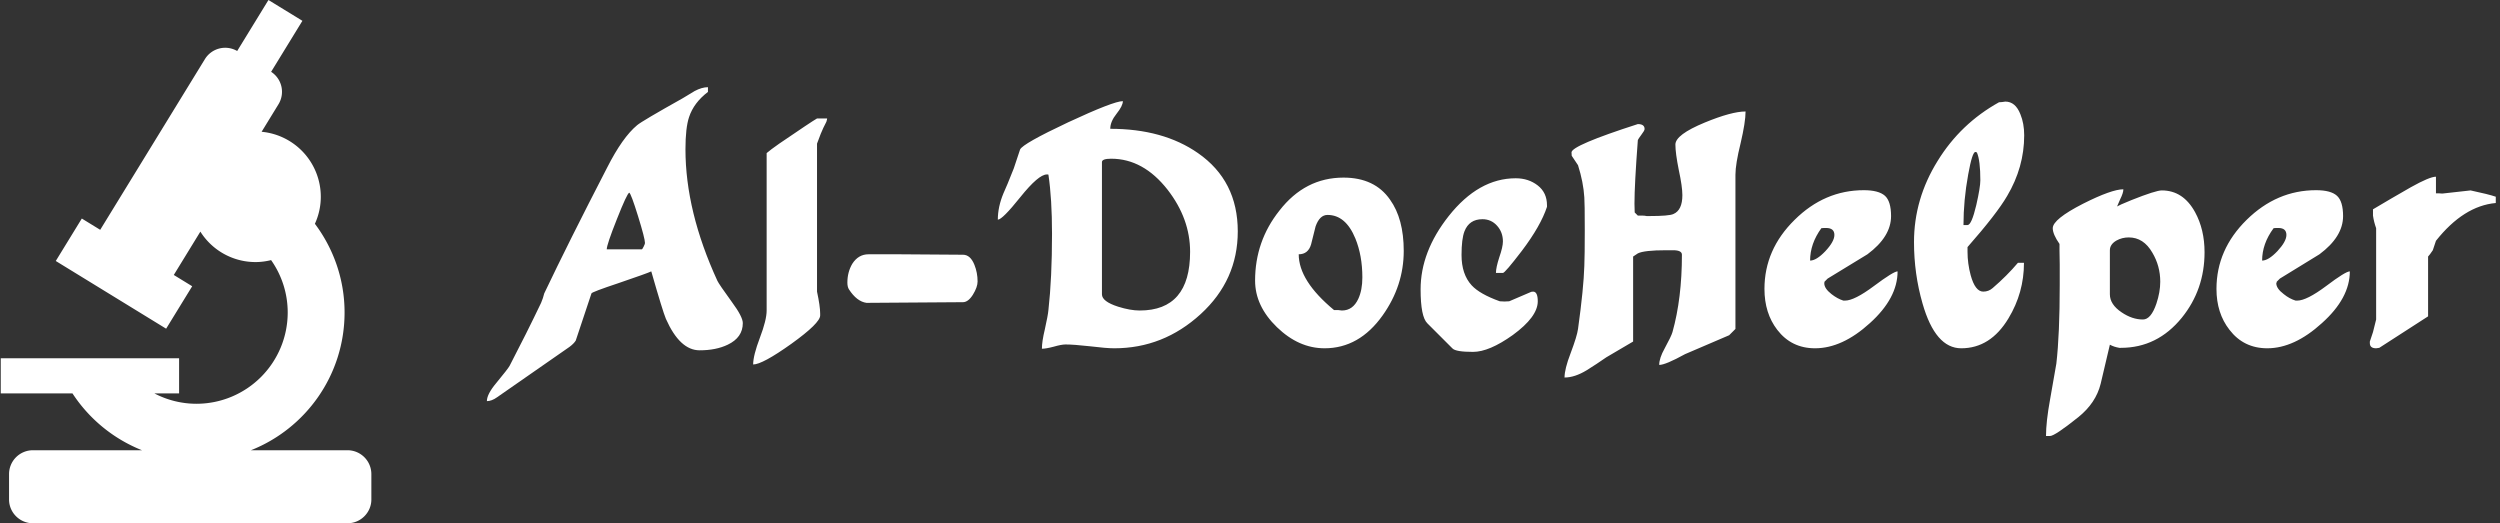 <svg data-v-423bf9ae="" xmlns="http://www.w3.org/2000/svg" viewBox="0 0 430 90" class="iconLeft"><rect x="0" y="0" width="430" height="90" fill="#333333" stroke="none"/><!----><!----><!----><g data-v-423bf9ae="" id="1b3af6ec-4d9c-48c5-aab8-5513b4bc25fa" fill="white" transform="matrix(3.868,0,0,3.868,83.358,0.106)"><path d="M2.65 13.02L2.65 13.02L2.65 13.02Q3.72 10.77 5.45 7.42L5.45 7.42L5.45 7.42Q6.13 6.08 6.78 5.54L6.78 5.54L6.78 5.54Q6.99 5.36 8.81 4.34L8.81 4.34L8.81 4.34Q9.07 4.19 9.34 4.02L9.34 4.02L9.34 4.02Q9.66 3.85 9.93 3.85L9.93 3.85L9.93 4.06L9.93 4.06Q9.30 4.54 9.09 5.18L9.09 5.18L9.09 5.18Q8.93 5.66 8.93 6.61L8.93 6.61L8.93 6.61Q8.93 9.37 10.35 12.46L10.35 12.46L10.35 12.46Q10.42 12.61 11.00 13.41L11.00 13.41L11.00 13.41Q11.48 14.06 11.48 14.34L11.48 14.34L11.48 14.34Q11.48 14.98 10.81 15.30L10.81 15.30L10.81 15.30Q10.29 15.55 9.56 15.55L9.56 15.55L9.56 15.55Q8.68 15.55 8.06 14.15L8.06 14.15L8.06 14.15Q7.92 13.82 7.41 12.04L7.41 12.04L7.41 12.04Q7.25 12.12 5.96 12.56L5.96 12.56L5.96 12.56Q4.76 12.96 4.75 13.02L4.75 13.02L4.05 15.12L4.05 15.12Q3.96 15.26 3.77 15.40L3.77 15.40L0.55 17.64L0.55 17.64Q0.31 17.81 0.10 17.81L0.10 17.81L0.10 17.81Q0.10 17.50 0.52 17.00L0.52 17.00L0.52 17.00Q1.04 16.37 1.11 16.24L1.11 16.24L1.11 16.24Q1.86 14.80 2.51 13.44L2.51 13.44L2.51 13.44Q2.60 13.23 2.65 13.02ZM6.43 8.54L6.43 8.54L6.43 8.54Q6.33 8.58 5.88 9.72L5.88 9.72L5.88 9.72Q5.43 10.85 5.43 11.06L5.43 11.06L6.99 11.06L6.99 11.06Q7.01 11.06 7.07 10.94L7.07 10.94L7.07 10.94Q7.13 10.82 7.13 10.78L7.13 10.78L7.13 10.78Q7.13 10.58 6.82 9.58L6.82 9.58L6.82 9.58Q6.51 8.58 6.43 8.54ZM14.78 5.24L15.23 5.24L15.23 5.24Q15.23 5.26 15.22 5.31L15.22 5.31L15.22 5.31Q15.20 5.35 15.20 5.38L15.20 5.38L15.06 5.66L15.06 5.66Q14.97 5.84 14.78 6.36L14.78 6.36L14.78 12.94L14.78 12.94Q14.92 13.59 14.92 13.92L14.92 13.92L14.92 14L14.92 14Q14.92 14.34 13.64 15.26L13.64 15.26L13.64 15.26Q12.35 16.18 11.94 16.18L11.94 16.18L11.94 16.18Q11.94 15.78 12.24 14.99L12.24 14.99L12.24 14.99Q12.54 14.20 12.54 13.78L12.54 13.78L12.54 6.78L12.54 6.78Q12.70 6.64 13.10 6.36L13.10 6.36L13.10 6.36Q14.52 5.39 14.78 5.24L14.78 5.24ZM21.27 13.41L21.27 13.41L16.98 13.44L16.98 13.44Q16.55 13.38 16.20 12.84L16.20 12.84L16.20 12.84Q16.13 12.73 16.13 12.54L16.13 12.54L16.13 12.54Q16.13 12.07 16.35 11.70L16.35 11.70L16.35 11.70Q16.62 11.28 17.07 11.28L17.07 11.28L17.07 11.28Q18.44 11.28 18.44 11.28L18.44 11.28L21.27 11.30L21.27 11.30Q21.60 11.30 21.78 11.75L21.78 11.75L21.78 11.75Q21.92 12.10 21.92 12.49L21.92 12.49L21.92 12.49Q21.92 12.74 21.71 13.08L21.71 13.08L21.71 13.08Q21.50 13.41 21.27 13.41ZM25.23 10.37L25.23 10.37L25.23 10.37Q25.23 8.81 25.07 7.74L25.07 7.74L25.07 7.74Q25.06 7.74 25.05 7.73L25.05 7.73L25.00 7.73L25.00 7.73Q24.63 7.73 23.82 8.74L23.82 8.74L23.82 8.74Q23.02 9.74 22.82 9.74L22.82 9.74L22.82 9.74Q22.82 9.17 23.07 8.57L23.07 8.57L23.07 8.57Q23.21 8.27 23.53 7.46L23.53 7.46L23.81 6.62L23.81 6.62Q23.93 6.36 25.95 5.41L25.95 5.41L25.95 5.41Q27.97 4.47 28.38 4.47L28.38 4.47L28.38 4.47Q28.38 4.68 28.10 5.03L28.10 5.03L28.10 5.03Q27.82 5.38 27.82 5.70L27.82 5.70L27.82 5.70Q30.17 5.70 31.72 6.78L31.72 6.78L31.72 6.78Q33.49 8.01 33.49 10.26L33.49 10.26L33.49 10.26Q33.49 12.43 31.84 13.94L31.84 13.94L31.84 13.94Q30.18 15.46 28 15.46L28 15.46L28 15.46Q27.64 15.46 26.91 15.37L26.91 15.37L26.91 15.37Q26.19 15.29 25.83 15.29L25.83 15.29L25.83 15.29Q25.65 15.29 25.30 15.39L25.30 15.39L25.30 15.39Q24.96 15.48 24.78 15.48L24.78 15.48L24.78 15.48Q24.78 15.16 24.91 14.62L24.91 14.62L24.91 14.62Q25.05 13.99 25.07 13.76L25.07 13.76L25.07 13.76Q25.23 12.33 25.23 10.37ZM27.86 7.03L27.86 7.03L27.86 7.03Q27.45 7.03 27.45 7.18L27.45 7.18L27.45 13.06L27.45 13.06Q27.45 13.38 28.17 13.61L28.17 13.61L28.17 13.61Q28.71 13.78 29.13 13.78L29.13 13.78L29.13 13.78Q31.37 13.78 31.37 11.17L31.37 11.17L31.37 11.17Q31.37 9.70 30.37 8.41L30.37 8.41L30.37 8.41Q29.29 7.03 27.86 7.03ZM34.26 12.45L34.26 12.45L34.26 12.45Q34.26 10.70 35.34 9.34L35.34 9.34L35.34 9.34Q36.48 7.87 38.19 7.87L38.19 7.87L38.19 7.87Q39.58 7.87 40.26 8.85L40.26 8.85L40.26 8.85Q40.87 9.70 40.87 11.13L40.87 11.13L40.87 11.13Q40.87 12.68 39.93 14L39.93 14L39.93 14Q38.89 15.46 37.35 15.46L37.35 15.46L37.35 15.46Q36.20 15.46 35.23 14.52L35.23 14.52L35.23 14.52Q34.26 13.58 34.26 12.45ZM36.20 11.28L36.20 11.28L36.20 11.28Q36.20 12.46 37.77 13.76L37.77 13.76L37.95 13.76L37.95 13.76Q38.09 13.78 38.12 13.78L38.12 13.78L38.12 13.78Q38.61 13.78 38.85 13.26L38.85 13.26L38.85 13.26Q39.03 12.87 39.03 12.31L39.03 12.31L39.03 12.31Q39.03 11.34 38.72 10.58L38.72 10.58L38.72 10.58Q38.29 9.53 37.48 9.53L37.48 9.53L37.48 9.53Q37.13 9.53 36.95 10.04L36.95 10.04L36.95 10.04Q36.89 10.30 36.75 10.84L36.75 10.84L36.75 10.84Q36.62 11.28 36.20 11.28ZM41.62 12.84L41.62 12.84L41.62 12.84Q41.62 11.16 42.87 9.58L42.87 9.58L42.87 9.58Q44.20 7.90 45.85 7.90L45.85 7.90L45.85 7.90Q46.42 7.90 46.83 8.22L46.83 8.22L46.83 8.22Q47.24 8.54 47.24 9.10L47.24 9.10L47.24 9.17L47.24 9.17Q46.96 10.02 46.12 11.13L46.12 11.13L46.12 11.13Q45.37 12.11 45.28 12.11L45.28 12.11L44.97 12.11L44.97 12.11Q44.97 11.87 45.12 11.41L45.12 11.41L45.12 11.41Q45.28 10.95 45.28 10.71L45.28 10.71L45.28 10.71Q45.28 10.30 45.02 10.01L45.02 10.01L45.02 10.01Q44.76 9.72 44.37 9.72L44.37 9.72L44.37 9.72Q43.78 9.72 43.57 10.26L43.57 10.26L43.57 10.26Q43.44 10.60 43.44 11.31L43.44 11.31L43.44 11.31Q43.44 12.17 43.89 12.66L43.89 12.66L43.89 12.66Q44.25 13.05 45.14 13.37L45.14 13.37L45.35 13.38L45.35 13.38Q45.37 13.38 45.56 13.37L45.56 13.37L46.54 12.95L46.54 12.95Q46.59 12.94 46.62 12.94L46.62 12.94L46.62 12.94Q46.83 12.94 46.83 13.37L46.83 13.37L46.83 13.37Q46.83 14.06 45.72 14.87L45.72 14.87L45.72 14.87Q44.67 15.62 43.95 15.62L43.95 15.62L43.95 15.62Q43.19 15.62 43.04 15.47L43.04 15.47L41.92 14.35L41.92 14.35Q41.62 14.06 41.62 12.84ZM48.92 10.22L48.92 10.22L48.92 10.22Q48.92 8.97 48.90 8.75L48.90 8.75L48.90 8.75Q48.86 8.08 48.62 7.32L48.62 7.32L48.62 7.32Q48.50 7.13 48.34 6.90L48.34 6.90L48.33 6.75L48.33 6.75Q48.33 6.44 51.28 5.49L51.28 5.49L51.28 5.49Q51.58 5.49 51.58 5.71L51.58 5.71L51.58 5.71Q51.58 5.78 51.44 5.96L51.44 5.96L51.44 5.96Q51.30 6.15 51.28 6.20L51.28 6.20L51.28 6.20Q51.13 8.18 51.13 9.03L51.13 9.03L51.13 9.03Q51.13 9.09 51.14 9.42L51.14 9.42L51.28 9.56L51.49 9.56L51.49 9.56Q51.58 9.56 51.67 9.58L51.67 9.58L51.79 9.58L51.79 9.58Q52.67 9.58 52.86 9.49L52.86 9.49L52.86 9.49Q53.26 9.32 53.26 8.65L53.26 8.65L53.26 8.65Q53.26 8.27 53.10 7.53L53.10 7.53L53.10 7.53Q52.95 6.78 52.95 6.40L52.95 6.40L52.95 6.40Q52.95 5.96 54.26 5.42L54.26 5.42L54.26 5.42Q55.45 4.93 56.07 4.93L56.07 4.93L56.07 4.93Q56.07 5.40 55.85 6.34L55.85 6.34L55.85 6.34Q55.62 7.27 55.62 7.74L55.62 7.74L55.62 14.60L55.34 14.88L53.38 15.72L53.38 15.72Q52.51 16.20 52.23 16.20L52.23 16.20L52.23 16.20Q52.23 15.90 52.47 15.47L52.47 15.47L52.47 15.47Q52.77 14.92 52.82 14.74L52.82 14.74L52.82 14.74Q53.24 13.24 53.24 11.30L53.24 11.30L53.24 11.30Q53.24 11.10 52.85 11.10L52.85 11.10L52.54 11.10L52.54 11.10Q51.56 11.10 51.28 11.24L51.28 11.24L51.07 11.38L51.07 15.16L49.88 15.86L49.88 15.86Q49.45 16.16 49 16.44L49 16.44L49 16.44Q48.47 16.76 48.02 16.76L48.02 16.76L48.02 16.76Q48.02 16.38 48.29 15.68L48.29 15.68L48.29 15.68Q48.58 14.91 48.62 14.60L48.62 14.60L48.62 14.60Q48.87 12.80 48.90 11.80L48.90 11.80L48.90 11.80Q48.92 11.33 48.92 10.22ZM56.91 12.82L56.91 12.82L56.91 12.82Q56.91 11.07 58.25 9.75L58.25 9.75L58.25 9.75Q59.58 8.43 61.33 8.43L61.33 8.43L61.33 8.43Q61.99 8.43 62.27 8.68L62.27 8.68L62.27 8.68Q62.54 8.93 62.54 9.58L62.54 9.58L62.54 9.58Q62.54 10.50 61.49 11.28L61.49 11.28L61.49 11.28Q60.61 11.82 59.72 12.36L59.72 12.36L59.58 12.50L59.58 12.50Q59.58 12.53 59.57 12.57L59.57 12.57L59.57 12.57Q59.57 12.80 59.89 13.05L59.89 13.05L59.89 13.05Q60.16 13.26 60.42 13.34L60.42 13.34L60.49 13.34L60.49 13.34Q60.91 13.34 61.78 12.69L61.78 12.69L61.78 12.69Q62.65 12.04 62.83 12.04L62.83 12.04L62.83 12.04Q62.83 13.23 61.60 14.34L61.60 14.34L61.60 14.34Q60.37 15.46 59.16 15.46L59.16 15.46L59.16 15.46Q58.11 15.46 57.48 14.64L57.48 14.64L57.48 14.64Q56.91 13.90 56.91 12.82ZM59.44 10.12L59.44 10.12L59.44 10.12Q58.94 10.81 58.94 11.56L58.94 11.56L58.94 11.56Q59.22 11.56 59.62 11.14L59.62 11.14L59.62 11.14Q60.02 10.71 60.02 10.42L60.02 10.42L60.02 10.42Q60.02 10.11 59.65 10.11L59.65 10.11L59.56 10.11L59.56 10.11Q59.46 10.12 59.44 10.12ZM63.56 10.74L63.56 10.74L63.56 10.74Q63.56 8.82 64.61 7.13L64.61 7.13L64.61 7.13Q65.63 5.47 67.34 4.52L67.34 4.52L67.34 4.52Q67.38 4.52 67.48 4.51L67.48 4.51L67.48 4.51Q67.58 4.49 67.62 4.49L67.62 4.49L67.62 4.49Q68.07 4.49 68.29 5.05L68.29 5.05L68.29 5.05Q68.46 5.46 68.46 5.99L68.46 5.99L68.46 5.99Q68.46 7.41 67.70 8.69L67.70 8.69L67.70 8.69Q67.24 9.48 65.94 10.96L65.94 10.96L65.94 11.17L65.94 11.17Q65.94 11.69 66.08 12.21L66.08 12.21L66.08 12.21Q66.28 12.94 66.64 12.94L66.64 12.94L66.64 12.94Q66.88 12.94 67.06 12.78L67.06 12.78L67.06 12.78Q67.69 12.24 68.18 11.66L68.18 11.66L68.45 11.66L68.45 11.66Q68.45 12.99 67.76 14.13L67.76 14.13L67.76 14.13Q66.96 15.46 65.66 15.46L65.66 15.46L65.66 15.46Q64.51 15.46 63.94 13.47L63.94 13.47L63.94 13.47Q63.56 12.15 63.56 10.74ZM66.29 6.73L66.29 6.73L66.29 6.73Q66.15 6.73 65.97 7.73L65.97 7.73L65.97 7.73Q65.76 8.88 65.76 9.98L65.76 9.98L65.94 9.98L65.94 9.98Q66.12 9.98 66.33 9.09L66.33 9.09L66.33 9.09Q66.51 8.30 66.51 7.99L66.51 7.99L66.51 7.99Q66.51 7.11 66.36 6.76L66.36 6.76L66.36 6.76Q66.33 6.73 66.29 6.73ZM70.04 12.64L70.04 12.64L70.04 11.73L70.04 11.73Q70.04 11.70 70.03 11.12L70.03 11.12L70.03 11.12Q70.03 10.96 70.03 10.82L70.03 10.82L70.03 10.82Q69.73 10.39 69.73 10.12L69.73 10.12L69.73 10.12Q69.73 9.72 71.08 9.03L71.08 9.03L71.08 9.03Q72.35 8.39 72.87 8.39L72.87 8.39L72.87 8.39Q72.87 8.55 72.73 8.83L72.73 8.83L72.73 8.83Q72.58 9.16 72.55 9.28L72.55 9.28L72.59 9.28L72.59 9.28Q72.60 9.30 72.62 9.30L72.62 9.30L72.62 9.30Q72.14 9.30 73.23 8.87L73.23 8.87L73.23 8.87Q74.31 8.44 74.58 8.44L74.58 8.44L74.58 8.44Q75.53 8.44 76.06 9.41L76.06 9.41L76.06 9.41Q76.48 10.18 76.48 11.19L76.48 11.19L76.48 11.19Q76.48 12.85 75.47 14.10L75.47 14.10L75.47 14.10Q74.38 15.44 72.76 15.44L72.76 15.44L72.69 15.44L72.69 15.44Q72.45 15.40 72.27 15.30L72.27 15.30L72.27 15.30Q72.11 15.97 71.86 17.04L71.86 17.04L71.86 17.04Q71.65 17.89 70.87 18.52L70.87 18.52L70.87 18.52Q69.82 19.36 69.61 19.36L69.61 19.36L69.43 19.36L69.43 19.36Q69.43 18.73 69.61 17.74L69.61 17.74L69.61 17.74Q69.86 16.34 69.89 16.14L69.89 16.14L69.89 16.14Q70.04 14.83 70.04 12.64ZM73.11 10.53L73.11 10.53L73.11 10.53Q72.81 10.53 72.56 10.67L72.56 10.67L72.56 10.67Q72.27 10.84 72.27 11.10L72.27 11.10L72.27 13.06L72.27 13.06Q72.27 13.51 72.79 13.86L72.79 13.86L72.79 13.86Q73.26 14.18 73.74 14.18L73.74 14.18L73.74 14.18Q74.10 14.18 74.34 13.47L74.34 13.47L74.34 13.47Q74.51 12.96 74.51 12.50L74.51 12.50L74.51 12.50Q74.51 11.80 74.16 11.21L74.16 11.21L74.16 11.21Q73.77 10.53 73.11 10.53ZM77.01 12.82L77.01 12.82L77.01 12.82Q77.01 11.07 78.35 9.75L78.35 9.75L78.35 9.75Q79.69 8.43 81.44 8.43L81.44 8.43L81.44 8.43Q82.10 8.43 82.37 8.68L82.37 8.68L82.37 8.68Q82.64 8.93 82.64 9.58L82.64 9.58L82.64 9.58Q82.64 10.50 81.59 11.28L81.59 11.28L81.59 11.28Q80.71 11.82 79.83 12.36L79.83 12.36L79.69 12.50L79.69 12.50Q79.69 12.53 79.67 12.57L79.67 12.57L79.67 12.57Q79.67 12.80 80.00 13.05L80.00 13.05L80.00 13.05Q80.26 13.26 80.53 13.34L80.53 13.34L80.60 13.34L80.60 13.34Q81.02 13.34 81.89 12.69L81.89 12.69L81.89 12.69Q82.75 12.04 82.94 12.04L82.94 12.04L82.94 12.04Q82.94 13.23 81.70 14.34L81.70 14.34L81.70 14.34Q80.47 15.46 79.27 15.46L79.27 15.46L79.27 15.46Q78.22 15.46 77.59 14.64L77.59 14.64L77.59 14.64Q77.01 13.90 77.01 12.82ZM79.55 10.12L79.55 10.12L79.55 10.12Q79.04 10.81 79.04 11.56L79.04 11.56L79.04 11.56Q79.32 11.56 79.72 11.14L79.72 11.14L79.72 11.14Q80.12 10.71 80.12 10.42L80.12 10.42L80.12 10.42Q80.12 10.11 79.76 10.11L79.76 10.11L79.66 10.11L79.66 10.11Q79.56 10.12 79.55 10.12ZM83.83 15.23L83.83 15.23L83.83 15.16L83.97 14.74L83.97 14.74Q84.00 14.64 84.11 14.18L84.11 14.18L84.11 10.12L84.11 10.12Q84.01 9.84 83.97 9.56L83.97 9.56L83.97 9.28L83.97 9.28Q84.74 8.82 85.65 8.30L85.65 8.30L85.65 8.30Q86.49 7.83 86.77 7.83L86.77 7.83L86.77 8.57L86.91 8.57L86.91 8.57Q87.04 8.58 87.05 8.58L87.05 8.58L88.31 8.44L88.31 8.44Q89.11 8.61 89.43 8.72L89.43 8.72L89.43 9.00L89.43 9.00Q88.00 9.13 86.77 10.68L86.77 10.68L86.63 11.10L86.63 11.10Q86.49 11.31 86.42 11.38L86.42 11.38L86.42 14.04L84.25 15.44L84.11 15.46L84.11 15.46Q83.83 15.46 83.83 15.23Z"></path></g><!----><g data-v-423bf9ae="" id="65ddb701-dc44-4d2e-b6bc-393484e64aff" transform="matrix(1.875,0,0,1.875,-12.999,0)" stroke="none" fill="white"><path d="M38.815 41.302h-8.864c5.031-1.993 8.59-6.896 8.59-12.637 0-3.054-1.02-5.866-2.722-8.136a5.958 5.958 0 0 0 .542-2.479 5.99 5.99 0 0 0-5.43-5.962l1.551-2.529a2.185 2.185 0 0 0-.678-2.971l2.869-4.678L31.559 0 28.69 4.678a2.186 2.186 0 0 0-2.957.74l-9.608 15.664-1.687-1.035-2.389 3.894 10.124 6.211 2.39-3.894-1.688-1.035 2.438-3.975a5.978 5.978 0 0 0 5.059 2.792c.494 0 .972-.066 1.43-.179a8.32 8.32 0 0 1 1.523 4.804 8.375 8.375 0 0 1-8.375 8.374 8.32 8.32 0 0 1-3.86-.954h2.272v-3.221H7.002v3.221h6.577a13.648 13.648 0 0 0 6.378 5.217H9.947a2.19 2.19 0 0 0-2.184 2.183v2.333c0 1.201.983 2.182 2.184 2.182h28.869c1.2 0 2.183-.981 2.183-2.183v-2.333a2.19 2.19 0 0 0-2.184-2.182z"></path></g><!----></svg>